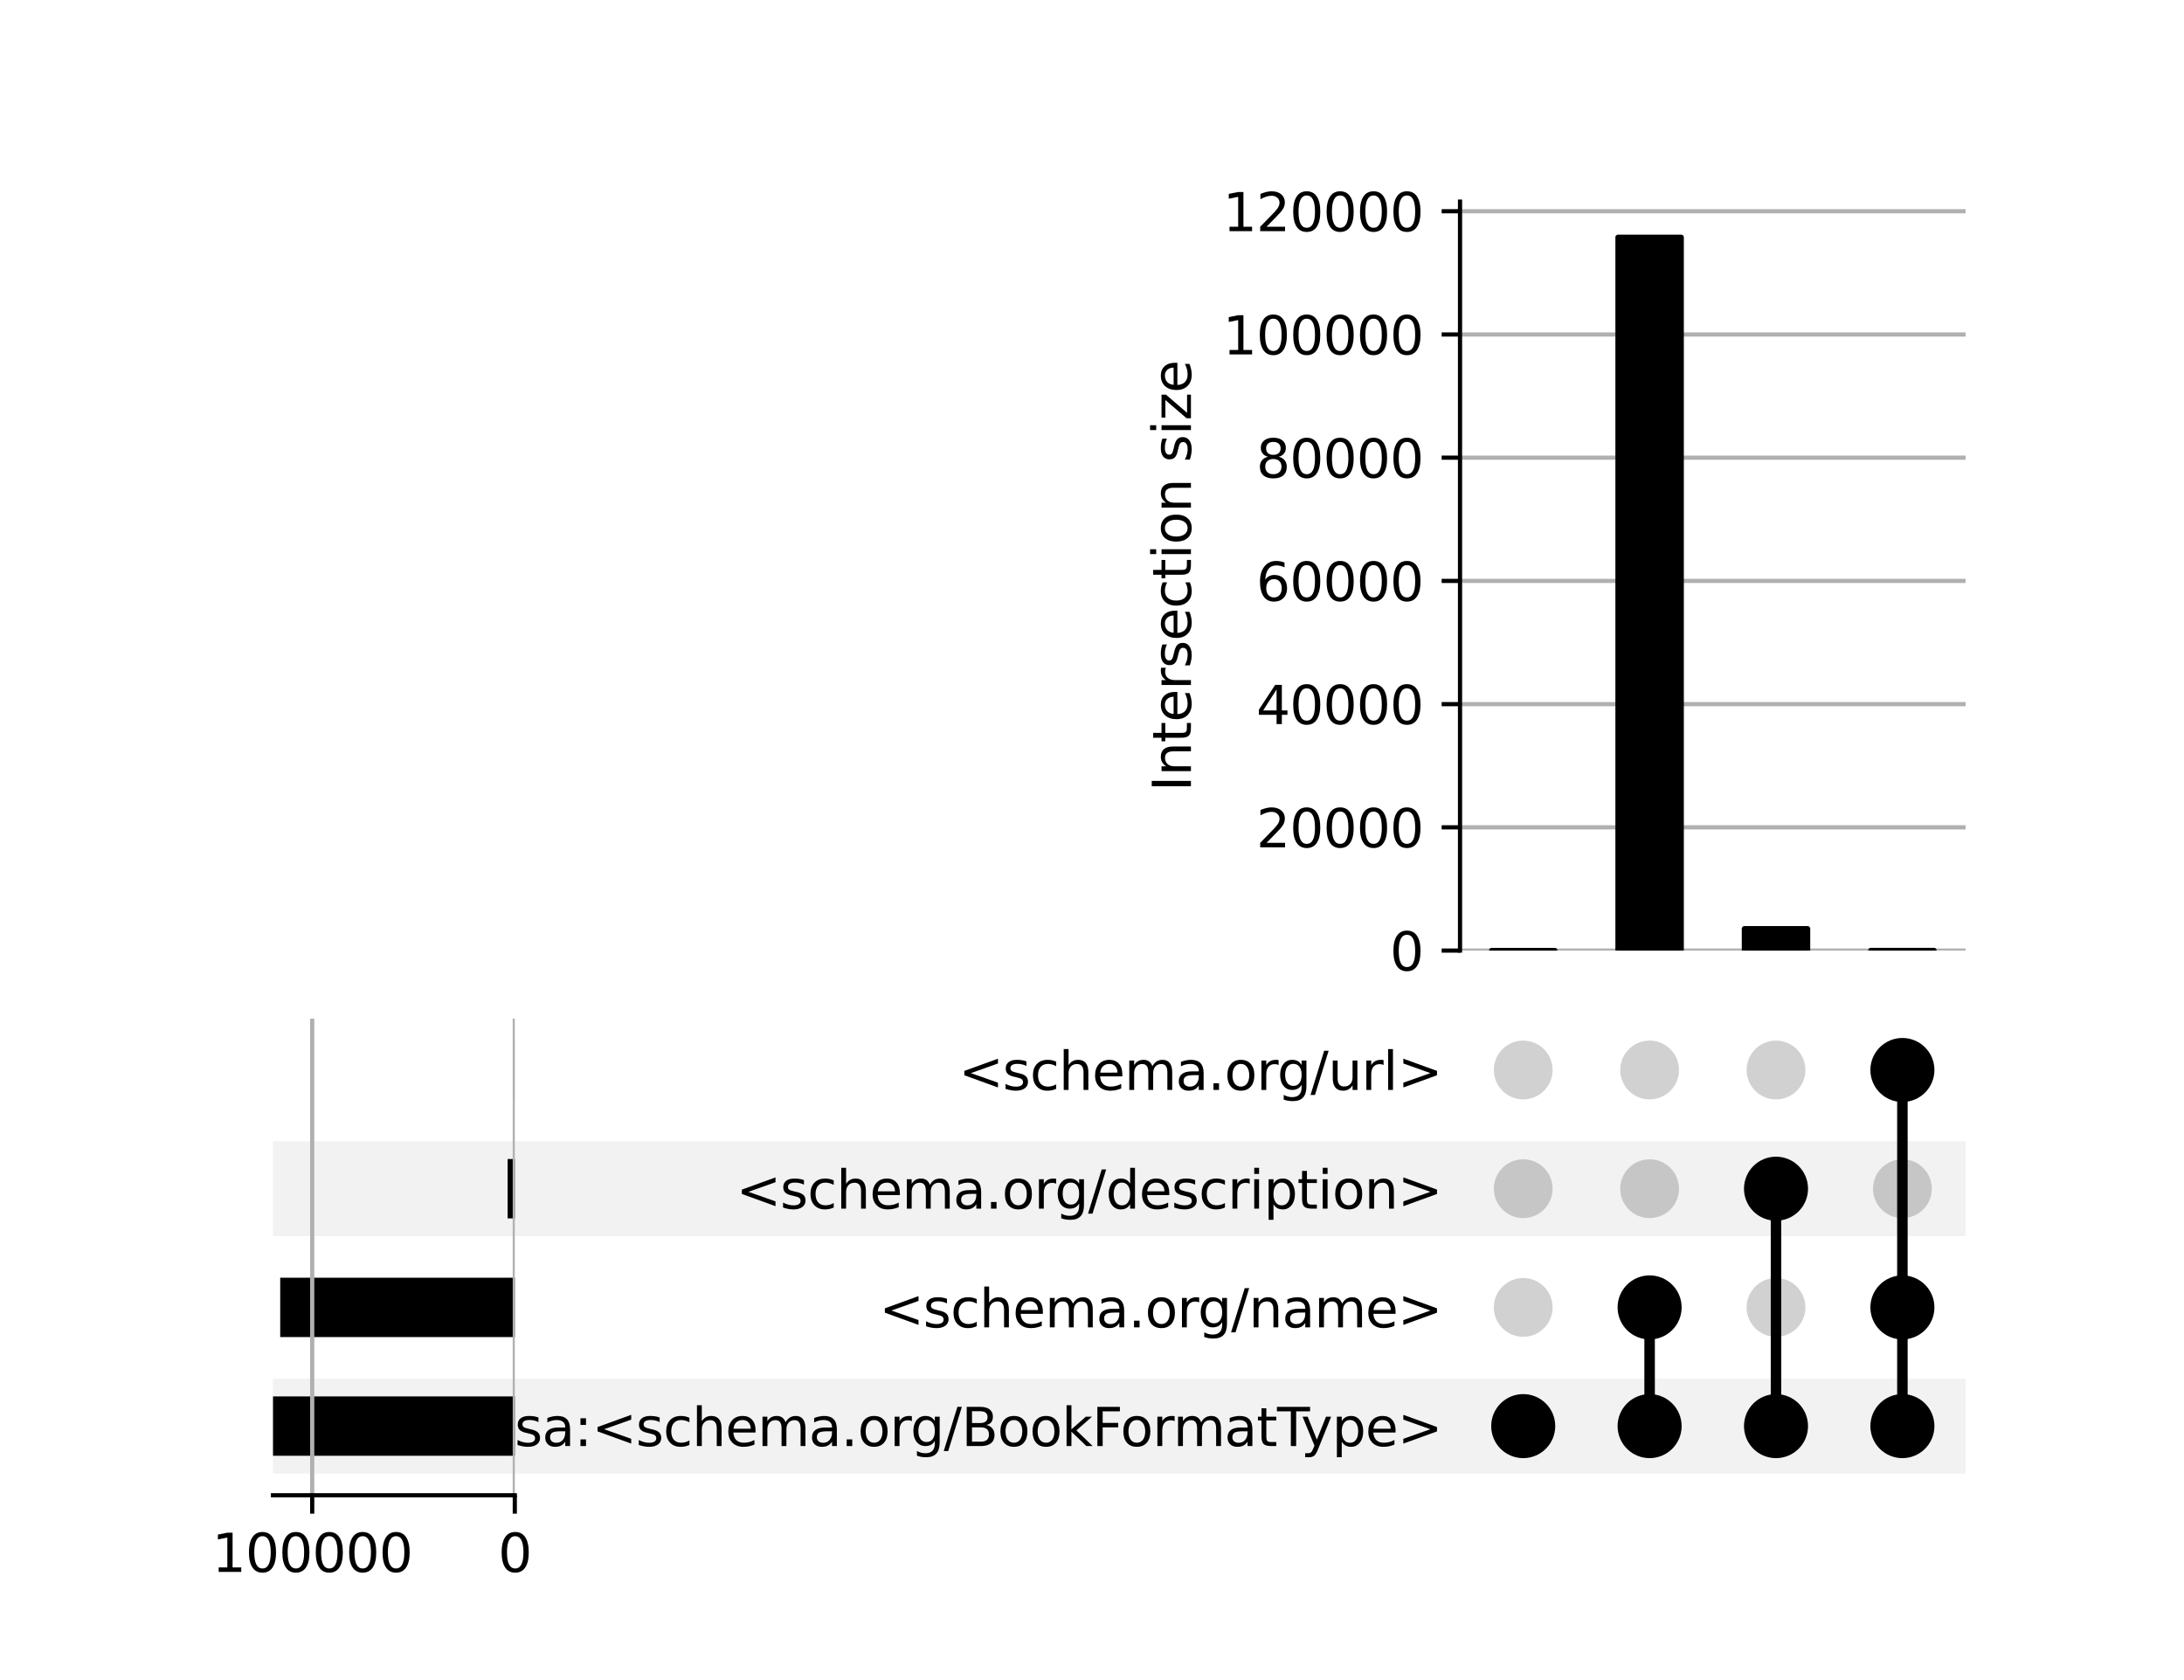 <?xml version="1.0" encoding="utf-8" standalone="no"?>
<!DOCTYPE svg PUBLIC "-//W3C//DTD SVG 1.1//EN"
  "http://www.w3.org/Graphics/SVG/1.1/DTD/svg11.dtd">
<svg xmlns:xlink="http://www.w3.org/1999/xlink" width="416pt" height="320pt" viewBox="0 0 416 320" xmlns="http://www.w3.org/2000/svg" version="1.1">
 <defs>
  <style type="text/css">*{stroke-linejoin: round; stroke-linecap: butt}</style>
 </defs>
 <g id="figure_1">
  <g id="patch_1">
   <path d="M 0 320 
L 416 320 
L 416 0 
L 0 0 
z
" style="fill: #ffffff"/>
  </g>
  <g id="axes_1">
   <g id="patch_2">
    <path d="M 52 280.674 
L 374.4 280.674 
L 374.4 262.586 
L 52 262.586 
z
" clip-path="url(#p05308a5880)" style="fill-opacity: 0.051"/>
   </g>
   <g id="patch_3">
    <path d="M 52 235.454 
L 374.4 235.454 
L 374.4 217.366 
L 52 217.366 
z
" clip-path="url(#p05308a5880)" style="fill-opacity: 0.051"/>
   </g>
   <g id="matplotlib.axis_1"/>
   <g id="matplotlib.axis_2">
    <g id="ytick_1"/>
    <g id="ytick_2"/>
    <g id="ytick_3"/>
    <g id="ytick_4"/>
   </g>
  </g>
  <g id="axes_2">
   <g id="matplotlib.axis_3">
    <g id="ytick_5">
     <g id="line2d_1"/>
     <g id="text_1">
      <!-- isa:&lt;schema.org/BookFormatType&gt; -->
      <g transform="translate(95.25 275.429) scale(0.1 -0.1)">
       <defs>
        <path id="DejaVuSans-69" d="M 603 3500 
L 1178 3500 
L 1178 0 
L 603 0 
L 603 3500 
z
M 603 4863 
L 1178 4863 
L 1178 4134 
L 603 4134 
L 603 4863 
z
" transform="scale(0.016)"/>
        <path id="DejaVuSans-73" d="M 2834 3397 
L 2834 2853 
Q 2591 2978 2328 3040 
Q 2066 3103 1784 3103 
Q 1356 3103 1142 2972 
Q 928 2841 928 2578 
Q 928 2378 1081 2264 
Q 1234 2150 1697 2047 
L 1894 2003 
Q 2506 1872 2764 1633 
Q 3022 1394 3022 966 
Q 3022 478 2636 193 
Q 2250 -91 1575 -91 
Q 1294 -91 989 -36 
Q 684 19 347 128 
L 347 722 
Q 666 556 975 473 
Q 1284 391 1588 391 
Q 1994 391 2212 530 
Q 2431 669 2431 922 
Q 2431 1156 2273 1281 
Q 2116 1406 1581 1522 
L 1381 1569 
Q 847 1681 609 1914 
Q 372 2147 372 2553 
Q 372 3047 722 3315 
Q 1072 3584 1716 3584 
Q 2034 3584 2315 3537 
Q 2597 3491 2834 3397 
z
" transform="scale(0.016)"/>
        <path id="DejaVuSans-61" d="M 2194 1759 
Q 1497 1759 1228 1600 
Q 959 1441 959 1056 
Q 959 750 1161 570 
Q 1363 391 1709 391 
Q 2188 391 2477 730 
Q 2766 1069 2766 1631 
L 2766 1759 
L 2194 1759 
z
M 3341 1997 
L 3341 0 
L 2766 0 
L 2766 531 
Q 2569 213 2275 61 
Q 1981 -91 1556 -91 
Q 1019 -91 701 211 
Q 384 513 384 1019 
Q 384 1609 779 1909 
Q 1175 2209 1959 2209 
L 2766 2209 
L 2766 2266 
Q 2766 2663 2505 2880 
Q 2244 3097 1772 3097 
Q 1472 3097 1187 3025 
Q 903 2953 641 2809 
L 641 3341 
Q 956 3463 1253 3523 
Q 1550 3584 1831 3584 
Q 2591 3584 2966 3190 
Q 3341 2797 3341 1997 
z
" transform="scale(0.016)"/>
        <path id="DejaVuSans-3a" d="M 750 794 
L 1409 794 
L 1409 0 
L 750 0 
L 750 794 
z
M 750 3309 
L 1409 3309 
L 1409 2516 
L 750 2516 
L 750 3309 
z
" transform="scale(0.016)"/>
        <path id="DejaVuSans-3c" d="M 4684 3150 
L 1459 2003 
L 4684 863 
L 4684 294 
L 678 1747 
L 678 2266 
L 4684 3719 
L 4684 3150 
z
" transform="scale(0.016)"/>
        <path id="DejaVuSans-63" d="M 3122 3366 
L 3122 2828 
Q 2878 2963 2633 3030 
Q 2388 3097 2138 3097 
Q 1578 3097 1268 2742 
Q 959 2388 959 1747 
Q 959 1106 1268 751 
Q 1578 397 2138 397 
Q 2388 397 2633 464 
Q 2878 531 3122 666 
L 3122 134 
Q 2881 22 2623 -34 
Q 2366 -91 2075 -91 
Q 1284 -91 818 406 
Q 353 903 353 1747 
Q 353 2603 823 3093 
Q 1294 3584 2113 3584 
Q 2378 3584 2631 3529 
Q 2884 3475 3122 3366 
z
" transform="scale(0.016)"/>
        <path id="DejaVuSans-68" d="M 3513 2113 
L 3513 0 
L 2938 0 
L 2938 2094 
Q 2938 2591 2744 2837 
Q 2550 3084 2163 3084 
Q 1697 3084 1428 2787 
Q 1159 2491 1159 1978 
L 1159 0 
L 581 0 
L 581 4863 
L 1159 4863 
L 1159 2956 
Q 1366 3272 1645 3428 
Q 1925 3584 2291 3584 
Q 2894 3584 3203 3211 
Q 3513 2838 3513 2113 
z
" transform="scale(0.016)"/>
        <path id="DejaVuSans-65" d="M 3597 1894 
L 3597 1613 
L 953 1613 
Q 991 1019 1311 708 
Q 1631 397 2203 397 
Q 2534 397 2845 478 
Q 3156 559 3463 722 
L 3463 178 
Q 3153 47 2828 -22 
Q 2503 -91 2169 -91 
Q 1331 -91 842 396 
Q 353 884 353 1716 
Q 353 2575 817 3079 
Q 1281 3584 2069 3584 
Q 2775 3584 3186 3129 
Q 3597 2675 3597 1894 
z
M 3022 2063 
Q 3016 2534 2758 2815 
Q 2500 3097 2075 3097 
Q 1594 3097 1305 2825 
Q 1016 2553 972 2059 
L 3022 2063 
z
" transform="scale(0.016)"/>
        <path id="DejaVuSans-6d" d="M 3328 2828 
Q 3544 3216 3844 3400 
Q 4144 3584 4550 3584 
Q 5097 3584 5394 3201 
Q 5691 2819 5691 2113 
L 5691 0 
L 5113 0 
L 5113 2094 
Q 5113 2597 4934 2840 
Q 4756 3084 4391 3084 
Q 3944 3084 3684 2787 
Q 3425 2491 3425 1978 
L 3425 0 
L 2847 0 
L 2847 2094 
Q 2847 2600 2669 2842 
Q 2491 3084 2119 3084 
Q 1678 3084 1418 2786 
Q 1159 2488 1159 1978 
L 1159 0 
L 581 0 
L 581 3500 
L 1159 3500 
L 1159 2956 
Q 1356 3278 1631 3431 
Q 1906 3584 2284 3584 
Q 2666 3584 2933 3390 
Q 3200 3197 3328 2828 
z
" transform="scale(0.016)"/>
        <path id="DejaVuSans-2e" d="M 684 794 
L 1344 794 
L 1344 0 
L 684 0 
L 684 794 
z
" transform="scale(0.016)"/>
        <path id="DejaVuSans-6f" d="M 1959 3097 
Q 1497 3097 1228 2736 
Q 959 2375 959 1747 
Q 959 1119 1226 758 
Q 1494 397 1959 397 
Q 2419 397 2687 759 
Q 2956 1122 2956 1747 
Q 2956 2369 2687 2733 
Q 2419 3097 1959 3097 
z
M 1959 3584 
Q 2709 3584 3137 3096 
Q 3566 2609 3566 1747 
Q 3566 888 3137 398 
Q 2709 -91 1959 -91 
Q 1206 -91 779 398 
Q 353 888 353 1747 
Q 353 2609 779 3096 
Q 1206 3584 1959 3584 
z
" transform="scale(0.016)"/>
        <path id="DejaVuSans-72" d="M 2631 2963 
Q 2534 3019 2420 3045 
Q 2306 3072 2169 3072 
Q 1681 3072 1420 2755 
Q 1159 2438 1159 1844 
L 1159 0 
L 581 0 
L 581 3500 
L 1159 3500 
L 1159 2956 
Q 1341 3275 1631 3429 
Q 1922 3584 2338 3584 
Q 2397 3584 2469 3576 
Q 2541 3569 2628 3553 
L 2631 2963 
z
" transform="scale(0.016)"/>
        <path id="DejaVuSans-67" d="M 2906 1791 
Q 2906 2416 2648 2759 
Q 2391 3103 1925 3103 
Q 1463 3103 1205 2759 
Q 947 2416 947 1791 
Q 947 1169 1205 825 
Q 1463 481 1925 481 
Q 2391 481 2648 825 
Q 2906 1169 2906 1791 
z
M 3481 434 
Q 3481 -459 3084 -895 
Q 2688 -1331 1869 -1331 
Q 1566 -1331 1297 -1286 
Q 1028 -1241 775 -1147 
L 775 -588 
Q 1028 -725 1275 -790 
Q 1522 -856 1778 -856 
Q 2344 -856 2625 -561 
Q 2906 -266 2906 331 
L 2906 616 
Q 2728 306 2450 153 
Q 2172 0 1784 0 
Q 1141 0 747 490 
Q 353 981 353 1791 
Q 353 2603 747 3093 
Q 1141 3584 1784 3584 
Q 2172 3584 2450 3431 
Q 2728 3278 2906 2969 
L 2906 3500 
L 3481 3500 
L 3481 434 
z
" transform="scale(0.016)"/>
        <path id="DejaVuSans-2f" d="M 1625 4666 
L 2156 4666 
L 531 -594 
L 0 -594 
L 1625 4666 
z
" transform="scale(0.016)"/>
        <path id="DejaVuSans-42" d="M 1259 2228 
L 1259 519 
L 2272 519 
Q 2781 519 3026 730 
Q 3272 941 3272 1375 
Q 3272 1813 3026 2020 
Q 2781 2228 2272 2228 
L 1259 2228 
z
M 1259 4147 
L 1259 2741 
L 2194 2741 
Q 2656 2741 2882 2914 
Q 3109 3088 3109 3444 
Q 3109 3797 2882 3972 
Q 2656 4147 2194 4147 
L 1259 4147 
z
M 628 4666 
L 2241 4666 
Q 2963 4666 3353 4366 
Q 3744 4066 3744 3513 
Q 3744 3084 3544 2831 
Q 3344 2578 2956 2516 
Q 3422 2416 3680 2098 
Q 3938 1781 3938 1306 
Q 3938 681 3513 340 
Q 3088 0 2303 0 
L 628 0 
L 628 4666 
z
" transform="scale(0.016)"/>
        <path id="DejaVuSans-6b" d="M 581 4863 
L 1159 4863 
L 1159 1991 
L 2875 3500 
L 3609 3500 
L 1753 1863 
L 3688 0 
L 2938 0 
L 1159 1709 
L 1159 0 
L 581 0 
L 581 4863 
z
" transform="scale(0.016)"/>
        <path id="DejaVuSans-46" d="M 628 4666 
L 3309 4666 
L 3309 4134 
L 1259 4134 
L 1259 2759 
L 3109 2759 
L 3109 2228 
L 1259 2228 
L 1259 0 
L 628 0 
L 628 4666 
z
" transform="scale(0.016)"/>
        <path id="DejaVuSans-74" d="M 1172 4494 
L 1172 3500 
L 2356 3500 
L 2356 3053 
L 1172 3053 
L 1172 1153 
Q 1172 725 1289 603 
Q 1406 481 1766 481 
L 2356 481 
L 2356 0 
L 1766 0 
Q 1100 0 847 248 
Q 594 497 594 1153 
L 594 3053 
L 172 3053 
L 172 3500 
L 594 3500 
L 594 4494 
L 1172 4494 
z
" transform="scale(0.016)"/>
        <path id="DejaVuSans-54" d="M -19 4666 
L 3928 4666 
L 3928 4134 
L 2272 4134 
L 2272 0 
L 1638 0 
L 1638 4134 
L -19 4134 
L -19 4666 
z
" transform="scale(0.016)"/>
        <path id="DejaVuSans-79" d="M 2059 -325 
Q 1816 -950 1584 -1140 
Q 1353 -1331 966 -1331 
L 506 -1331 
L 506 -850 
L 844 -850 
Q 1081 -850 1212 -737 
Q 1344 -625 1503 -206 
L 1606 56 
L 191 3500 
L 800 3500 
L 1894 763 
L 2988 3500 
L 3597 3500 
L 2059 -325 
z
" transform="scale(0.016)"/>
        <path id="DejaVuSans-70" d="M 1159 525 
L 1159 -1331 
L 581 -1331 
L 581 3500 
L 1159 3500 
L 1159 2969 
Q 1341 3281 1617 3432 
Q 1894 3584 2278 3584 
Q 2916 3584 3314 3078 
Q 3713 2572 3713 1747 
Q 3713 922 3314 415 
Q 2916 -91 2278 -91 
Q 1894 -91 1617 61 
Q 1341 213 1159 525 
z
M 3116 1747 
Q 3116 2381 2855 2742 
Q 2594 3103 2138 3103 
Q 1681 3103 1420 2742 
Q 1159 2381 1159 1747 
Q 1159 1113 1420 752 
Q 1681 391 2138 391 
Q 2594 391 2855 752 
Q 3116 1113 3116 1747 
z
" transform="scale(0.016)"/>
        <path id="DejaVuSans-3e" d="M 678 3150 
L 678 3719 
L 4684 2266 
L 4684 1747 
L 678 294 
L 678 863 
L 3897 2003 
L 678 3150 
z
" transform="scale(0.016)"/>
       </defs>
       <use xlink:href="#DejaVuSans-69"/>
       <use xlink:href="#DejaVuSans-73" x="27.783"/>
       <use xlink:href="#DejaVuSans-61" x="79.883"/>
       <use xlink:href="#DejaVuSans-3a" x="141.162"/>
       <use xlink:href="#DejaVuSans-3c" x="174.854"/>
       <use xlink:href="#DejaVuSans-73" x="258.643"/>
       <use xlink:href="#DejaVuSans-63" x="310.742"/>
       <use xlink:href="#DejaVuSans-68" x="365.723"/>
       <use xlink:href="#DejaVuSans-65" x="429.102"/>
       <use xlink:href="#DejaVuSans-6d" x="490.625"/>
       <use xlink:href="#DejaVuSans-61" x="588.037"/>
       <use xlink:href="#DejaVuSans-2e" x="649.316"/>
       <use xlink:href="#DejaVuSans-6f" x="681.104"/>
       <use xlink:href="#DejaVuSans-72" x="742.285"/>
       <use xlink:href="#DejaVuSans-67" x="781.648"/>
       <use xlink:href="#DejaVuSans-2f" x="845.125"/>
       <use xlink:href="#DejaVuSans-42" x="878.816"/>
       <use xlink:href="#DejaVuSans-6f" x="947.42"/>
       <use xlink:href="#DejaVuSans-6f" x="1008.602"/>
       <use xlink:href="#DejaVuSans-6b" x="1069.783"/>
       <use xlink:href="#DejaVuSans-46" x="1127.693"/>
       <use xlink:href="#DejaVuSans-6f" x="1181.588"/>
       <use xlink:href="#DejaVuSans-72" x="1242.77"/>
       <use xlink:href="#DejaVuSans-6d" x="1282.133"/>
       <use xlink:href="#DejaVuSans-61" x="1379.545"/>
       <use xlink:href="#DejaVuSans-74" x="1440.824"/>
       <use xlink:href="#DejaVuSans-54" x="1480.033"/>
       <use xlink:href="#DejaVuSans-79" x="1525.492"/>
       <use xlink:href="#DejaVuSans-70" x="1584.672"/>
       <use xlink:href="#DejaVuSans-65" x="1648.148"/>
       <use xlink:href="#DejaVuSans-3e" x="1709.672"/>
      </g>
     </g>
    </g>
    <g id="ytick_6">
     <g id="line2d_2"/>
     <g id="text_2">
      <!-- &lt;schema.org/name&gt; -->
      <g transform="translate(167.463 252.819) scale(0.1 -0.1)">
       <defs>
        <path id="DejaVuSans-6e" d="M 3513 2113 
L 3513 0 
L 2938 0 
L 2938 2094 
Q 2938 2591 2744 2837 
Q 2550 3084 2163 3084 
Q 1697 3084 1428 2787 
Q 1159 2491 1159 1978 
L 1159 0 
L 581 0 
L 581 3500 
L 1159 3500 
L 1159 2956 
Q 1366 3272 1645 3428 
Q 1925 3584 2291 3584 
Q 2894 3584 3203 3211 
Q 3513 2838 3513 2113 
z
" transform="scale(0.016)"/>
       </defs>
       <use xlink:href="#DejaVuSans-3c"/>
       <use xlink:href="#DejaVuSans-73" x="83.789"/>
       <use xlink:href="#DejaVuSans-63" x="135.889"/>
       <use xlink:href="#DejaVuSans-68" x="190.869"/>
       <use xlink:href="#DejaVuSans-65" x="254.248"/>
       <use xlink:href="#DejaVuSans-6d" x="315.771"/>
       <use xlink:href="#DejaVuSans-61" x="413.184"/>
       <use xlink:href="#DejaVuSans-2e" x="474.463"/>
       <use xlink:href="#DejaVuSans-6f" x="506.25"/>
       <use xlink:href="#DejaVuSans-72" x="567.432"/>
       <use xlink:href="#DejaVuSans-67" x="606.795"/>
       <use xlink:href="#DejaVuSans-2f" x="670.271"/>
       <use xlink:href="#DejaVuSans-6e" x="703.963"/>
       <use xlink:href="#DejaVuSans-61" x="767.342"/>
       <use xlink:href="#DejaVuSans-6d" x="828.621"/>
       <use xlink:href="#DejaVuSans-65" x="926.033"/>
       <use xlink:href="#DejaVuSans-3e" x="987.557"/>
      </g>
     </g>
    </g>
    <g id="ytick_7">
     <g id="line2d_3"/>
     <g id="text_3">
      <!-- &lt;schema.org/description&gt; -->
      <g transform="translate(140.221 230.209) scale(0.1 -0.1)">
       <defs>
        <path id="DejaVuSans-64" d="M 2906 2969 
L 2906 4863 
L 3481 4863 
L 3481 0 
L 2906 0 
L 2906 525 
Q 2725 213 2448 61 
Q 2172 -91 1784 -91 
Q 1150 -91 751 415 
Q 353 922 353 1747 
Q 353 2572 751 3078 
Q 1150 3584 1784 3584 
Q 2172 3584 2448 3432 
Q 2725 3281 2906 2969 
z
M 947 1747 
Q 947 1113 1208 752 
Q 1469 391 1925 391 
Q 2381 391 2643 752 
Q 2906 1113 2906 1747 
Q 2906 2381 2643 2742 
Q 2381 3103 1925 3103 
Q 1469 3103 1208 2742 
Q 947 2381 947 1747 
z
" transform="scale(0.016)"/>
       </defs>
       <use xlink:href="#DejaVuSans-3c"/>
       <use xlink:href="#DejaVuSans-73" x="83.789"/>
       <use xlink:href="#DejaVuSans-63" x="135.889"/>
       <use xlink:href="#DejaVuSans-68" x="190.869"/>
       <use xlink:href="#DejaVuSans-65" x="254.248"/>
       <use xlink:href="#DejaVuSans-6d" x="315.771"/>
       <use xlink:href="#DejaVuSans-61" x="413.184"/>
       <use xlink:href="#DejaVuSans-2e" x="474.463"/>
       <use xlink:href="#DejaVuSans-6f" x="506.25"/>
       <use xlink:href="#DejaVuSans-72" x="567.432"/>
       <use xlink:href="#DejaVuSans-67" x="606.795"/>
       <use xlink:href="#DejaVuSans-2f" x="670.271"/>
       <use xlink:href="#DejaVuSans-64" x="703.963"/>
       <use xlink:href="#DejaVuSans-65" x="767.439"/>
       <use xlink:href="#DejaVuSans-73" x="828.963"/>
       <use xlink:href="#DejaVuSans-63" x="881.062"/>
       <use xlink:href="#DejaVuSans-72" x="936.043"/>
       <use xlink:href="#DejaVuSans-69" x="977.156"/>
       <use xlink:href="#DejaVuSans-70" x="1004.939"/>
       <use xlink:href="#DejaVuSans-74" x="1068.416"/>
       <use xlink:href="#DejaVuSans-69" x="1107.625"/>
       <use xlink:href="#DejaVuSans-6f" x="1135.408"/>
       <use xlink:href="#DejaVuSans-6e" x="1196.59"/>
       <use xlink:href="#DejaVuSans-3e" x="1259.969"/>
      </g>
     </g>
    </g>
    <g id="ytick_8">
     <g id="line2d_4"/>
     <g id="text_4">
      <!-- &lt;schema.org/url&gt; -->
      <g transform="translate(182.596 207.599) scale(0.1 -0.1)">
       <defs>
        <path id="DejaVuSans-75" d="M 544 1381 
L 544 3500 
L 1119 3500 
L 1119 1403 
Q 1119 906 1312 657 
Q 1506 409 1894 409 
Q 2359 409 2629 706 
Q 2900 1003 2900 1516 
L 2900 3500 
L 3475 3500 
L 3475 0 
L 2900 0 
L 2900 538 
Q 2691 219 2414 64 
Q 2138 -91 1772 -91 
Q 1169 -91 856 284 
Q 544 659 544 1381 
z
M 1991 3584 
L 1991 3584 
z
" transform="scale(0.016)"/>
        <path id="DejaVuSans-6c" d="M 603 4863 
L 1178 4863 
L 1178 0 
L 603 0 
L 603 4863 
z
" transform="scale(0.016)"/>
       </defs>
       <use xlink:href="#DejaVuSans-3c"/>
       <use xlink:href="#DejaVuSans-73" x="83.789"/>
       <use xlink:href="#DejaVuSans-63" x="135.889"/>
       <use xlink:href="#DejaVuSans-68" x="190.869"/>
       <use xlink:href="#DejaVuSans-65" x="254.248"/>
       <use xlink:href="#DejaVuSans-6d" x="315.771"/>
       <use xlink:href="#DejaVuSans-61" x="413.184"/>
       <use xlink:href="#DejaVuSans-2e" x="474.463"/>
       <use xlink:href="#DejaVuSans-6f" x="506.25"/>
       <use xlink:href="#DejaVuSans-72" x="567.432"/>
       <use xlink:href="#DejaVuSans-67" x="606.795"/>
       <use xlink:href="#DejaVuSans-2f" x="670.271"/>
       <use xlink:href="#DejaVuSans-75" x="703.963"/>
       <use xlink:href="#DejaVuSans-72" x="767.342"/>
       <use xlink:href="#DejaVuSans-6c" x="808.455"/>
       <use xlink:href="#DejaVuSans-3e" x="836.238"/>
      </g>
     </g>
    </g>
   </g>
   <g id="LineCollection_1">
    <path d="M 290.136 271.63 
L 290.136 271.63 
" clip-path="url(#p1939965f3a)" style="fill: none; stroke: #000000; stroke-width: 2"/>
    <path d="M 314.212 271.63 
L 314.212 249.02 
" clip-path="url(#p1939965f3a)" style="fill: none; stroke: #000000; stroke-width: 2"/>
    <path d="M 338.287 271.63 
L 338.287 226.41 
" clip-path="url(#p1939965f3a)" style="fill: none; stroke: #000000; stroke-width: 2"/>
    <path d="M 362.362 271.63 
L 362.362 203.8 
" clip-path="url(#p1939965f3a)" style="fill: none; stroke: #000000; stroke-width: 2"/>
   </g>
   <g id="PathCollection_1">
    <defs>
     <path id="C0_0_8b3d1e9b52" d="M 0 5.6 
C 1.485 5.6 2.91 5.01 3.96 3.96 
C 5.01 2.91 5.6 1.485 5.6 -0 
C 5.6 -1.485 5.01 -2.91 3.96 -3.96 
C 2.91 -5.01 1.485 -5.6 0 -5.6 
C -1.485 -5.6 -2.91 -5.01 -3.96 -3.96 
C -5.01 -2.91 -5.6 -1.485 -5.6 0 
C -5.6 1.485 -5.01 2.91 -3.96 3.96 
C -2.91 5.01 -1.485 5.6 0 5.6 
z
"/>
    </defs>
    <g clip-path="url(#p1939965f3a)">
     <use xlink:href="#C0_0_8b3d1e9b52" x="290.136" y="271.63" style="stroke: #000000"/>
    </g>
    <g clip-path="url(#p1939965f3a)">
     <use xlink:href="#C0_0_8b3d1e9b52" x="290.136" y="249.02" style="fill-opacity: 0.18"/>
    </g>
    <g clip-path="url(#p1939965f3a)">
     <use xlink:href="#C0_0_8b3d1e9b52" x="290.136" y="226.41" style="fill-opacity: 0.18"/>
    </g>
    <g clip-path="url(#p1939965f3a)">
     <use xlink:href="#C0_0_8b3d1e9b52" x="290.136" y="203.8" style="fill-opacity: 0.18"/>
    </g>
    <g clip-path="url(#p1939965f3a)">
     <use xlink:href="#C0_0_8b3d1e9b52" x="314.212" y="271.63" style="stroke: #000000"/>
    </g>
    <g clip-path="url(#p1939965f3a)">
     <use xlink:href="#C0_0_8b3d1e9b52" x="314.212" y="249.02" style="stroke: #000000"/>
    </g>
    <g clip-path="url(#p1939965f3a)">
     <use xlink:href="#C0_0_8b3d1e9b52" x="314.212" y="226.41" style="fill-opacity: 0.18"/>
    </g>
    <g clip-path="url(#p1939965f3a)">
     <use xlink:href="#C0_0_8b3d1e9b52" x="314.212" y="203.8" style="fill-opacity: 0.18"/>
    </g>
    <g clip-path="url(#p1939965f3a)">
     <use xlink:href="#C0_0_8b3d1e9b52" x="338.287" y="271.63" style="stroke: #000000"/>
    </g>
    <g clip-path="url(#p1939965f3a)">
     <use xlink:href="#C0_0_8b3d1e9b52" x="338.287" y="249.02" style="fill-opacity: 0.18"/>
    </g>
    <g clip-path="url(#p1939965f3a)">
     <use xlink:href="#C0_0_8b3d1e9b52" x="338.287" y="226.41" style="stroke: #000000"/>
    </g>
    <g clip-path="url(#p1939965f3a)">
     <use xlink:href="#C0_0_8b3d1e9b52" x="338.287" y="203.8" style="fill-opacity: 0.18"/>
    </g>
    <g clip-path="url(#p1939965f3a)">
     <use xlink:href="#C0_0_8b3d1e9b52" x="362.362" y="271.63" style="stroke: #000000"/>
    </g>
    <g clip-path="url(#p1939965f3a)">
     <use xlink:href="#C0_0_8b3d1e9b52" x="362.362" y="249.02" style="stroke: #000000"/>
    </g>
    <g clip-path="url(#p1939965f3a)">
     <use xlink:href="#C0_0_8b3d1e9b52" x="362.362" y="226.41" style="fill-opacity: 0.18"/>
    </g>
    <g clip-path="url(#p1939965f3a)">
     <use xlink:href="#C0_0_8b3d1e9b52" x="362.362" y="203.8" style="stroke: #000000"/>
    </g>
   </g>
  </g>
  <g id="axes_3">
   <g id="patch_4">
    <path d="M 98.057 277.282 
L 52 277.282 
L 52 265.977 
L 98.057 265.977 
z
" clip-path="url(#p640bf8d48c)"/>
   </g>
   <g id="patch_5">
    <path d="M 98.057 254.672 
L 53.372 254.672 
L 53.372 243.367 
L 98.057 243.367 
z
" clip-path="url(#p640bf8d48c)"/>
   </g>
   <g id="patch_6">
    <path d="M 98.057 232.062 
L 96.688 232.062 
L 96.688 220.757 
L 98.057 220.757 
z
" clip-path="url(#p640bf8d48c)"/>
   </g>
   <g id="patch_7">
    <path d="M 98.057 209.452 
L 98.049 209.452 
L 98.049 198.147 
L 98.057 198.147 
z
" clip-path="url(#p640bf8d48c)"/>
   </g>
   <g id="matplotlib.axis_4">
    <g id="xtick_1">
     <g id="line2d_5">
      <path d="M 98.057 284.8 
L 98.057 194.021 
" clip-path="url(#p640bf8d48c)" style="fill: none; stroke: #b0b0b0; stroke-width: 0.8; stroke-linecap: square"/>
     </g>
     <g id="line2d_6">
      <defs>
       <path id="mb6c78c57dd" d="M 0 0 
L 0 3.5 
" style="stroke: #000000; stroke-width: 0.8"/>
      </defs>
      <g>
       <use xlink:href="#mb6c78c57dd" x="98.057" y="284.8" style="stroke: #000000; stroke-width: 0.8"/>
      </g>
     </g>
     <g id="text_5">
      <!-- 0 -->
      <g transform="translate(94.876 299.398) scale(0.1 -0.1)">
       <defs>
        <path id="DejaVuSans-30" d="M 2034 4250 
Q 1547 4250 1301 3770 
Q 1056 3291 1056 2328 
Q 1056 1369 1301 889 
Q 1547 409 2034 409 
Q 2525 409 2770 889 
Q 3016 1369 3016 2328 
Q 3016 3291 2770 3770 
Q 2525 4250 2034 4250 
z
M 2034 4750 
Q 2819 4750 3233 4129 
Q 3647 3509 3647 2328 
Q 3647 1150 3233 529 
Q 2819 -91 2034 -91 
Q 1250 -91 836 529 
Q 422 1150 422 2328 
Q 422 3509 836 4129 
Q 1250 4750 2034 4750 
z
" transform="scale(0.016)"/>
       </defs>
       <use xlink:href="#DejaVuSans-30"/>
      </g>
     </g>
    </g>
    <g id="xtick_2">
     <g id="line2d_7">
      <path d="M 59.468 284.8 
L 59.468 194.021 
" clip-path="url(#p640bf8d48c)" style="fill: none; stroke: #b0b0b0; stroke-width: 0.8; stroke-linecap: square"/>
     </g>
     <g id="line2d_8">
      <g>
       <use xlink:href="#mb6c78c57dd" x="59.468" y="284.8" style="stroke: #000000; stroke-width: 0.8"/>
      </g>
     </g>
     <g id="text_6">
      <!-- 100000 -->
      <g transform="translate(40.381 299.398) scale(0.1 -0.1)">
       <defs>
        <path id="DejaVuSans-31" d="M 794 531 
L 1825 531 
L 1825 4091 
L 703 3866 
L 703 4441 
L 1819 4666 
L 2450 4666 
L 2450 531 
L 3481 531 
L 3481 0 
L 794 0 
L 794 531 
z
" transform="scale(0.016)"/>
       </defs>
       <use xlink:href="#DejaVuSans-31"/>
       <use xlink:href="#DejaVuSans-30" x="63.623"/>
       <use xlink:href="#DejaVuSans-30" x="127.246"/>
       <use xlink:href="#DejaVuSans-30" x="190.869"/>
       <use xlink:href="#DejaVuSans-30" x="254.492"/>
       <use xlink:href="#DejaVuSans-30" x="318.115"/>
      </g>
     </g>
    </g>
   </g>
   <g id="patch_8">
    <path d="M 52 284.8 
L 98.057 284.8 
" style="fill: none; stroke: #000000; stroke-width: 0.8; stroke-linejoin: miter; stroke-linecap: square"/>
   </g>
  </g>
  <g id="axes_4">
   <g id="patch_9">
    <path d="M 278.099 181.053 
L 374.4 181.053 
L 374.4 38.4 
L 278.099 38.4 
z
" style="fill: #ffffff"/>
   </g>
   <g id="matplotlib.axis_5">
    <g id="ytick_9">
     <g id="line2d_9">
      <path d="M 278.099 181.053 
L 374.4 181.053 
" clip-path="url(#p09ca4a591e)" style="fill: none; stroke: #b0b0b0; stroke-width: 0.8; stroke-linecap: square"/>
     </g>
     <g id="line2d_10">
      <defs>
       <path id="m43c16382d4" d="M 0 0 
L -3.5 0 
" style="stroke: #000000; stroke-width: 0.8"/>
      </defs>
      <g>
       <use xlink:href="#m43c16382d4" x="278.099" y="181.053" style="stroke: #000000; stroke-width: 0.8"/>
      </g>
     </g>
     <g id="text_7">
      <!-- 0 -->
      <g transform="translate(264.736 184.852) scale(0.1 -0.1)">
       <use xlink:href="#DejaVuSans-30"/>
      </g>
     </g>
    </g>
    <g id="ytick_10">
     <g id="line2d_11">
      <path d="M 278.099 157.583 
L 374.4 157.583 
" clip-path="url(#p09ca4a591e)" style="fill: none; stroke: #b0b0b0; stroke-width: 0.8; stroke-linecap: square"/>
     </g>
     <g id="line2d_12">
      <g>
       <use xlink:href="#m43c16382d4" x="278.099" y="157.583" style="stroke: #000000; stroke-width: 0.8"/>
      </g>
     </g>
     <g id="text_8">
      <!-- 20000 -->
      <g transform="translate(239.286 161.382) scale(0.1 -0.1)">
       <defs>
        <path id="DejaVuSans-32" d="M 1228 531 
L 3431 531 
L 3431 0 
L 469 0 
L 469 531 
Q 828 903 1448 1529 
Q 2069 2156 2228 2338 
Q 2531 2678 2651 2914 
Q 2772 3150 2772 3378 
Q 2772 3750 2511 3984 
Q 2250 4219 1831 4219 
Q 1534 4219 1204 4116 
Q 875 4013 500 3803 
L 500 4441 
Q 881 4594 1212 4672 
Q 1544 4750 1819 4750 
Q 2544 4750 2975 4387 
Q 3406 4025 3406 3419 
Q 3406 3131 3298 2873 
Q 3191 2616 2906 2266 
Q 2828 2175 2409 1742 
Q 1991 1309 1228 531 
z
" transform="scale(0.016)"/>
       </defs>
       <use xlink:href="#DejaVuSans-32"/>
       <use xlink:href="#DejaVuSans-30" x="63.623"/>
       <use xlink:href="#DejaVuSans-30" x="127.246"/>
       <use xlink:href="#DejaVuSans-30" x="190.869"/>
       <use xlink:href="#DejaVuSans-30" x="254.492"/>
      </g>
     </g>
    </g>
    <g id="ytick_11">
     <g id="line2d_13">
      <path d="M 278.099 134.114 
L 374.4 134.114 
" clip-path="url(#p09ca4a591e)" style="fill: none; stroke: #b0b0b0; stroke-width: 0.8; stroke-linecap: square"/>
     </g>
     <g id="line2d_14">
      <g>
       <use xlink:href="#m43c16382d4" x="278.099" y="134.114" style="stroke: #000000; stroke-width: 0.8"/>
      </g>
     </g>
     <g id="text_9">
      <!-- 40000 -->
      <g transform="translate(239.286 137.913) scale(0.1 -0.1)">
       <defs>
        <path id="DejaVuSans-34" d="M 2419 4116 
L 825 1625 
L 2419 1625 
L 2419 4116 
z
M 2253 4666 
L 3047 4666 
L 3047 1625 
L 3713 1625 
L 3713 1100 
L 3047 1100 
L 3047 0 
L 2419 0 
L 2419 1100 
L 313 1100 
L 313 1709 
L 2253 4666 
z
" transform="scale(0.016)"/>
       </defs>
       <use xlink:href="#DejaVuSans-34"/>
       <use xlink:href="#DejaVuSans-30" x="63.623"/>
       <use xlink:href="#DejaVuSans-30" x="127.246"/>
       <use xlink:href="#DejaVuSans-30" x="190.869"/>
       <use xlink:href="#DejaVuSans-30" x="254.492"/>
      </g>
     </g>
    </g>
    <g id="ytick_12">
     <g id="line2d_15">
      <path d="M 278.099 110.644 
L 374.4 110.644 
" clip-path="url(#p09ca4a591e)" style="fill: none; stroke: #b0b0b0; stroke-width: 0.8; stroke-linecap: square"/>
     </g>
     <g id="line2d_16">
      <g>
       <use xlink:href="#m43c16382d4" x="278.099" y="110.644" style="stroke: #000000; stroke-width: 0.8"/>
      </g>
     </g>
     <g id="text_10">
      <!-- 60000 -->
      <g transform="translate(239.286 114.444) scale(0.1 -0.1)">
       <defs>
        <path id="DejaVuSans-36" d="M 2113 2584 
Q 1688 2584 1439 2293 
Q 1191 2003 1191 1497 
Q 1191 994 1439 701 
Q 1688 409 2113 409 
Q 2538 409 2786 701 
Q 3034 994 3034 1497 
Q 3034 2003 2786 2293 
Q 2538 2584 2113 2584 
z
M 3366 4563 
L 3366 3988 
Q 3128 4100 2886 4159 
Q 2644 4219 2406 4219 
Q 1781 4219 1451 3797 
Q 1122 3375 1075 2522 
Q 1259 2794 1537 2939 
Q 1816 3084 2150 3084 
Q 2853 3084 3261 2657 
Q 3669 2231 3669 1497 
Q 3669 778 3244 343 
Q 2819 -91 2113 -91 
Q 1303 -91 875 529 
Q 447 1150 447 2328 
Q 447 3434 972 4092 
Q 1497 4750 2381 4750 
Q 2619 4750 2861 4703 
Q 3103 4656 3366 4563 
z
" transform="scale(0.016)"/>
       </defs>
       <use xlink:href="#DejaVuSans-36"/>
       <use xlink:href="#DejaVuSans-30" x="63.623"/>
       <use xlink:href="#DejaVuSans-30" x="127.246"/>
       <use xlink:href="#DejaVuSans-30" x="190.869"/>
       <use xlink:href="#DejaVuSans-30" x="254.492"/>
      </g>
     </g>
    </g>
    <g id="ytick_13">
     <g id="line2d_17">
      <path d="M 278.099 87.175 
L 374.4 87.175 
" clip-path="url(#p09ca4a591e)" style="fill: none; stroke: #b0b0b0; stroke-width: 0.8; stroke-linecap: square"/>
     </g>
     <g id="line2d_18">
      <g>
       <use xlink:href="#m43c16382d4" x="278.099" y="87.175" style="stroke: #000000; stroke-width: 0.8"/>
      </g>
     </g>
     <g id="text_11">
      <!-- 80000 -->
      <g transform="translate(239.286 90.974) scale(0.1 -0.1)">
       <defs>
        <path id="DejaVuSans-38" d="M 2034 2216 
Q 1584 2216 1326 1975 
Q 1069 1734 1069 1313 
Q 1069 891 1326 650 
Q 1584 409 2034 409 
Q 2484 409 2743 651 
Q 3003 894 3003 1313 
Q 3003 1734 2745 1975 
Q 2488 2216 2034 2216 
z
M 1403 2484 
Q 997 2584 770 2862 
Q 544 3141 544 3541 
Q 544 4100 942 4425 
Q 1341 4750 2034 4750 
Q 2731 4750 3128 4425 
Q 3525 4100 3525 3541 
Q 3525 3141 3298 2862 
Q 3072 2584 2669 2484 
Q 3125 2378 3379 2068 
Q 3634 1759 3634 1313 
Q 3634 634 3220 271 
Q 2806 -91 2034 -91 
Q 1263 -91 848 271 
Q 434 634 434 1313 
Q 434 1759 690 2068 
Q 947 2378 1403 2484 
z
M 1172 3481 
Q 1172 3119 1398 2916 
Q 1625 2713 2034 2713 
Q 2441 2713 2670 2916 
Q 2900 3119 2900 3481 
Q 2900 3844 2670 4047 
Q 2441 4250 2034 4250 
Q 1625 4250 1398 4047 
Q 1172 3844 1172 3481 
z
" transform="scale(0.016)"/>
       </defs>
       <use xlink:href="#DejaVuSans-38"/>
       <use xlink:href="#DejaVuSans-30" x="63.623"/>
       <use xlink:href="#DejaVuSans-30" x="127.246"/>
       <use xlink:href="#DejaVuSans-30" x="190.869"/>
       <use xlink:href="#DejaVuSans-30" x="254.492"/>
      </g>
     </g>
    </g>
    <g id="ytick_14">
     <g id="line2d_19">
      <path d="M 278.099 63.706 
L 374.4 63.706 
" clip-path="url(#p09ca4a591e)" style="fill: none; stroke: #b0b0b0; stroke-width: 0.8; stroke-linecap: square"/>
     </g>
     <g id="line2d_20">
      <g>
       <use xlink:href="#m43c16382d4" x="278.099" y="63.706" style="stroke: #000000; stroke-width: 0.8"/>
      </g>
     </g>
     <g id="text_12">
      <!-- 100000 -->
      <g transform="translate(232.924 67.505) scale(0.1 -0.1)">
       <use xlink:href="#DejaVuSans-31"/>
       <use xlink:href="#DejaVuSans-30" x="63.623"/>
       <use xlink:href="#DejaVuSans-30" x="127.246"/>
       <use xlink:href="#DejaVuSans-30" x="190.869"/>
       <use xlink:href="#DejaVuSans-30" x="254.492"/>
       <use xlink:href="#DejaVuSans-30" x="318.115"/>
      </g>
     </g>
    </g>
    <g id="ytick_15">
     <g id="line2d_21">
      <path d="M 278.099 40.236 
L 374.4 40.236 
" clip-path="url(#p09ca4a591e)" style="fill: none; stroke: #b0b0b0; stroke-width: 0.8; stroke-linecap: square"/>
     </g>
     <g id="line2d_22">
      <g>
       <use xlink:href="#m43c16382d4" x="278.099" y="40.236" style="stroke: #000000; stroke-width: 0.8"/>
      </g>
     </g>
     <g id="text_13">
      <!-- 120000 -->
      <g transform="translate(232.924 44.035) scale(0.1 -0.1)">
       <use xlink:href="#DejaVuSans-31"/>
       <use xlink:href="#DejaVuSans-32" x="63.623"/>
       <use xlink:href="#DejaVuSans-30" x="127.246"/>
       <use xlink:href="#DejaVuSans-30" x="190.869"/>
       <use xlink:href="#DejaVuSans-30" x="254.492"/>
       <use xlink:href="#DejaVuSans-30" x="318.115"/>
      </g>
     </g>
    </g>
    <g id="text_14">
     <!-- Intersection size -->
     <g transform="translate(226.844 150.754) rotate(-90) scale(0.1 -0.1)">
      <defs>
       <path id="DejaVuSans-49" d="M 628 4666 
L 1259 4666 
L 1259 0 
L 628 0 
L 628 4666 
z
" transform="scale(0.016)"/>
       <path id="DejaVuSans-20" transform="scale(0.016)"/>
       <path id="DejaVuSans-7a" d="M 353 3500 
L 3084 3500 
L 3084 2975 
L 922 459 
L 3084 459 
L 3084 0 
L 275 0 
L 275 525 
L 2438 3041 
L 353 3041 
L 353 3500 
z
" transform="scale(0.016)"/>
      </defs>
      <use xlink:href="#DejaVuSans-49"/>
      <use xlink:href="#DejaVuSans-6e" x="29.492"/>
      <use xlink:href="#DejaVuSans-74" x="92.871"/>
      <use xlink:href="#DejaVuSans-65" x="132.08"/>
      <use xlink:href="#DejaVuSans-72" x="193.604"/>
      <use xlink:href="#DejaVuSans-73" x="234.717"/>
      <use xlink:href="#DejaVuSans-65" x="286.816"/>
      <use xlink:href="#DejaVuSans-63" x="348.34"/>
      <use xlink:href="#DejaVuSans-74" x="403.32"/>
      <use xlink:href="#DejaVuSans-69" x="442.529"/>
      <use xlink:href="#DejaVuSans-6f" x="470.312"/>
      <use xlink:href="#DejaVuSans-6e" x="531.494"/>
      <use xlink:href="#DejaVuSans-20" x="594.873"/>
      <use xlink:href="#DejaVuSans-73" x="626.66"/>
      <use xlink:href="#DejaVuSans-69" x="678.76"/>
      <use xlink:href="#DejaVuSans-7a" x="706.543"/>
      <use xlink:href="#DejaVuSans-65" x="759.033"/>
     </g>
    </g>
   </g>
   <g id="patch_10">
    <path d="M 278.099 181.053 
L 278.099 38.4 
" style="fill: none; stroke: #000000; stroke-width: 0.8; stroke-linejoin: miter; stroke-linecap: square"/>
   </g>
   <g id="patch_11">
    <path d="M 284.118 181.053 
L 296.155 181.053 
L 296.155 181.044 
L 284.118 181.044 
z
" clip-path="url(#p09ca4a591e)" style="stroke: #000000; stroke-linejoin: miter"/>
   </g>
   <g id="patch_12">
    <path d="M 308.193 181.053 
L 320.231 181.053 
L 320.231 45.193 
L 308.193 45.193 
z
" clip-path="url(#p09ca4a591e)" style="stroke: #000000; stroke-linejoin: miter"/>
   </g>
   <g id="patch_13">
    <path d="M 332.268 181.053 
L 344.306 181.053 
L 344.306 176.888 
L 332.268 176.888 
z
" clip-path="url(#p09ca4a591e)" style="stroke: #000000; stroke-linejoin: miter"/>
   </g>
   <g id="patch_14">
    <path d="M 356.344 181.053 
L 368.381 181.053 
L 368.381 181.028 
L 356.344 181.028 
z
" clip-path="url(#p09ca4a591e)" style="stroke: #000000; stroke-linejoin: miter"/>
   </g>
  </g>
 </g>
 <defs>
  <clipPath id="p05308a5880">
   <rect x="52" y="194.021" width="322.4" height="90.779"/>
  </clipPath>
  <clipPath id="p1939965f3a">
   <rect x="278.099" y="194.021" width="96.301" height="90.779"/>
  </clipPath>
  <clipPath id="p640bf8d48c">
   <rect x="52" y="194.021" width="46.057" height="90.779"/>
  </clipPath>
  <clipPath id="p09ca4a591e">
   <rect x="278.099" y="38.4" width="96.301" height="142.653"/>
  </clipPath>
 </defs>
</svg>
